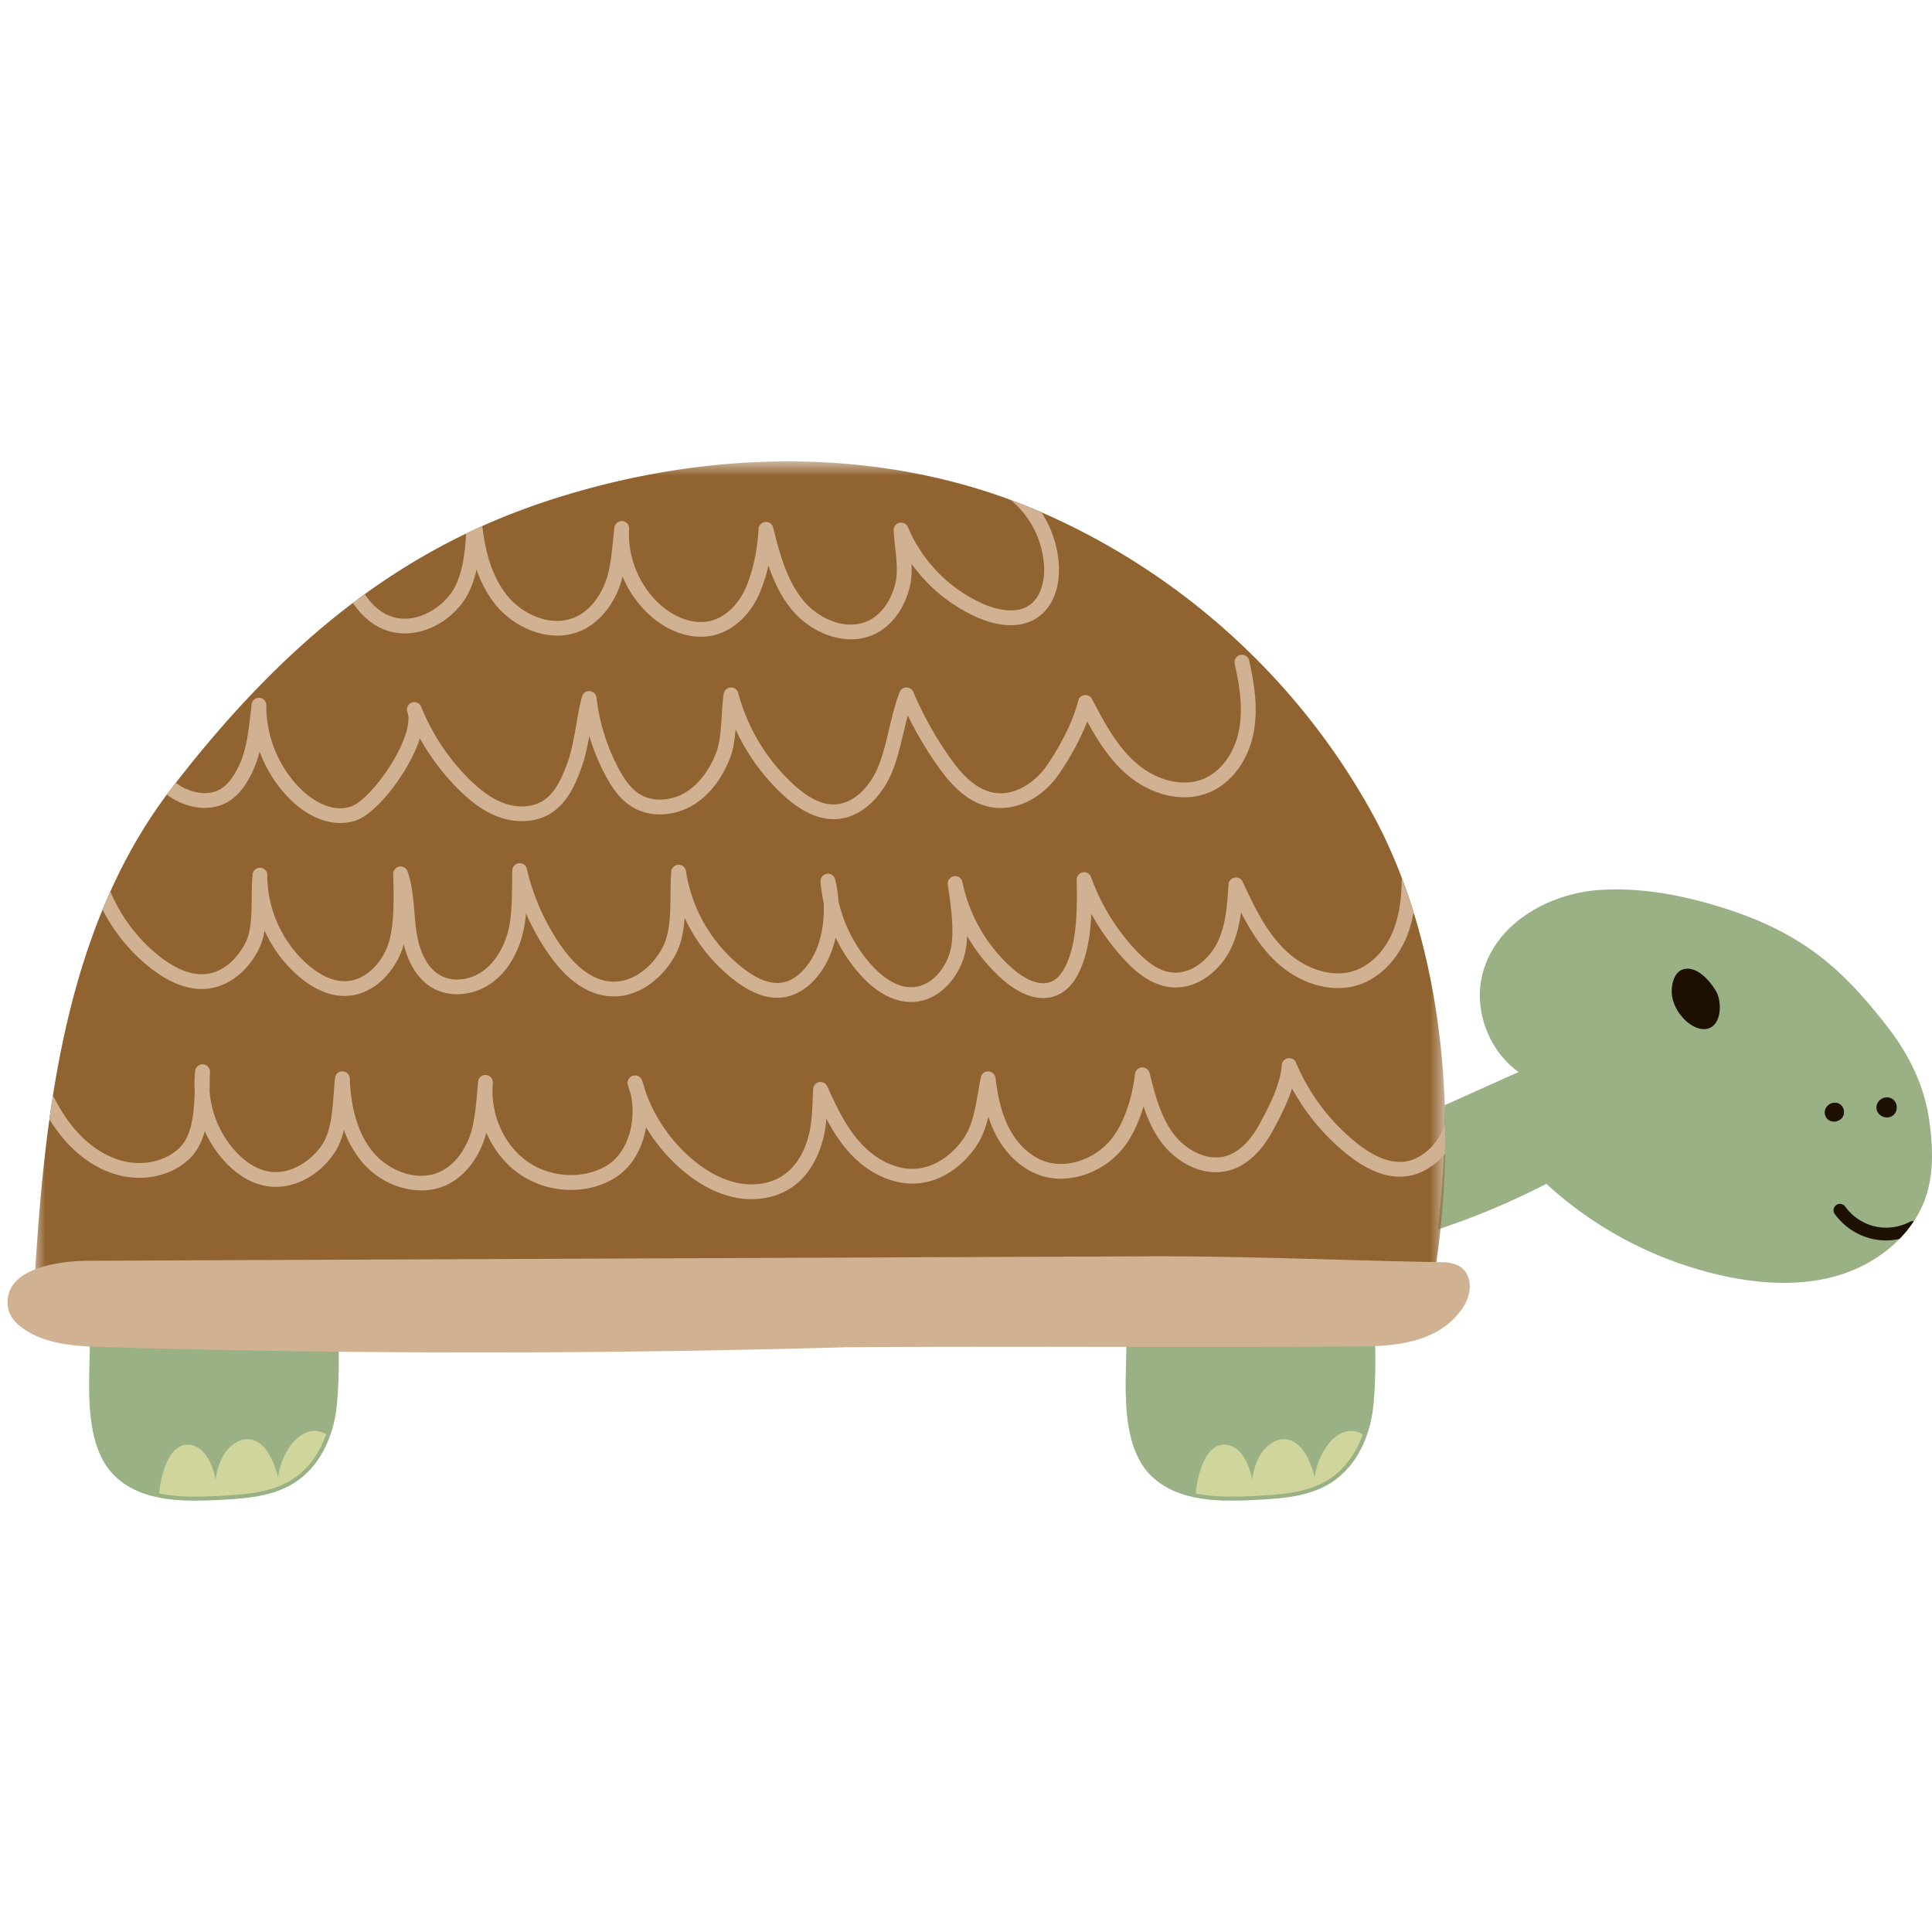 <svg width="120" height="120" viewBox="0 0 120 120" xmlns="http://www.w3.org/2000/svg" xmlns:xlink="http://www.w3.org/1999/xlink"><defs><path id="a" d="M.554.615H88.32v53.173H.554z"/></defs><g fill="none" fill-rule="evenodd"><path d="M89.738 68.642l4.585-2.057c-1.84-1.31-2.789-3.813-2.263-6.004.799-3.333 4.294-5.082 7.203-5.297 2.25-.165 4.71.17 7.513 1.027 2.36.721 4.22 1.605 5.854 2.78 1.917 1.377 3.405 3.144 4.608 4.691 1.437 1.848 2.308 3.8 2.59 5.8.19 1.355.338 3.122-.213 4.763-.74 2.2-2.785 4.055-5.34 4.843-1.064.33-2.228.493-3.479.493-1.22 0-2.526-.156-3.907-.47a23.859 23.859 0 0 1-10.846-5.683 46.1 46.1 0 0 1-6.743 2.838 63.24 63.24 0 0 0 .438-7.724" fill="#99B185"/><path d="M117.303 68.168l.06.012c.51.128.61.85.171 1.132-.345.22-.849.036-.962-.358-.13-.45.288-.855.73-.786m-3.313.322c.555.026.745.751.303 1.053-.368.252-.859.106-.946-.347-.074-.38.266-.723.643-.706m.065 6.358a.4.4 0 0 1 .555.095 3.165 3.165 0 0 0 1.828 1.228 3.18 3.18 0 0 0 2.188-.282.391.391 0 0 1 .244-.036 7.468 7.468 0 0 1-.887 1.098 3.852 3.852 0 0 1-1.728-.01 3.969 3.969 0 0 1-2.295-1.54.395.395 0 0 1 .095-.553m-9.214-14.68c.745.019 1.445.858 1.76 1.425.317.574.34 1.735-.248 2.165-.519.38-1.224.029-1.634-.348-.454-.418-.807-1.012-.872-1.633-.057-.541.103-1.427.738-1.581a.978.978 0 0 1 .256-.028" fill="#1D1000"/><path d="M85.14 83.018c.076 1.514.03 3.2-.096 4.36-.194 1.754-.99 3.53-2.478 4.492-1.317.851-2.966.959-4.534 1.042-2.238.118-4.762.135-6.361-1.429-1.248-1.22-1.462-3.3-1.5-4.947-.025-1.172.055-2.345.04-3.518l1.755.002c4.287.006 8.681.011 13.174-.002" fill="#99B185"/><path d="M85.14 83.018c.076 1.514.03 3.2-.096 4.36-.194 1.754-.99 3.53-2.478 4.492-1.317.851-2.966.959-4.534 1.042-2.238.118-4.762.135-6.361-1.429-1.248-1.22-1.462-3.3-1.5-4.947-.025-1.172.055-2.345.04-3.518l1.755.002c4.287.006 8.681.011 13.174-.002z" stroke="#99B185" stroke-width=".5" stroke-linecap="round" stroke-linejoin="round"/><path d="M74.274 92.766a6.004 6.004 0 0 1 .421-1.826c.204-.502.579-1.117 1.207-1.204.368-.048.774.107 1.082.422.288.293.457.67.584.999.095.244.162.487.21.732.07-.519.215-1.03.485-1.492.304-.52.917-1.093 1.645-.995.751.1 1.208.855 1.46 1.472.122.298.215.588.284.88a4.62 4.62 0 0 1 .607-1.71c.18-.297.831-1.258 1.815-1.16.196.021.388.1.57.208-.403 1.123-1.083 2.134-2.078 2.778-1.317.851-2.966.959-4.534 1.042-1.234.065-2.554.098-3.758-.146" fill="#D0D59C"/><path d="M20.66 87.377c-.194 1.756-.99 3.531-2.478 4.493-1.317.85-2.966.96-4.534 1.042-2.237.118-4.761.135-6.361-1.429-1.247-1.22-1.462-3.3-1.5-4.946-.024-1.122.048-2.243.043-3.365 4.97.115 9.954.192 14.944.226.051 1.41.002 2.917-.115 3.98" fill="#99B185"/><path d="M20.66 87.377c-.194 1.756-.99 3.531-2.478 4.493-1.317.85-2.966.96-4.534 1.042-2.237.118-4.761.135-6.361-1.429-1.247-1.22-1.462-3.3-1.5-4.946-.024-1.122.048-2.243.043-3.365 4.97.115 9.954.192 14.944.226.051 1.41.002 2.917-.115 3.98z" stroke="#99B185" stroke-width=".5" stroke-linecap="round" stroke-linejoin="round"/><path d="M9.89 92.766a6.005 6.005 0 0 1 .421-1.826c.204-.502.58-1.117 1.208-1.204.367-.048.773.107 1.081.422.288.293.458.67.585.999.095.244.161.487.208.732.072-.519.216-1.03.487-1.492.303-.52.916-1.093 1.644-.995.751.1 1.209.855 1.46 1.472.122.298.214.588.285.88a4.62 4.62 0 0 1 .606-1.71c.18-.297.832-1.258 1.815-1.16.196.021.388.1.57.208-.403 1.123-1.082 2.134-2.078 2.778-1.317.851-2.966.959-4.534 1.042-1.234.065-2.554.098-3.758-.146" fill="#D0D59C"/><g transform="matrix(-1 0 0 1 90.33 28.042)"><mask id="b" fill="#fff"><use xlink:href="#a"/></mask><path d="M79.684 20.933c-7.39-9.61-14.777-15.177-23.948-18.056C45.36-.381 34.792-.111 25.981 3.634 17.106 7.406 9.677 14.122 5.061 22.546 2.91 26.475 1.457 31.396.865 36.775a54.242 54.242 0 0 0 .476 14.994.057.057 0 0 0 .056.047l86.865 1.972h.001c.015 0 .03-.006.04-.017a.055.055 0 0 0 .017-.044c-.614-10.405-1.378-23.356-8.636-32.794" fill="#916330" mask="url(#b)"/></g><path d="M10.646 48.974c.092-.12.185-.231.277-.35.14.098.28.195.428.274.619.332 1.543.544 2.278.15.61-.326.987-1.006 1.248-1.561.428-.912.565-2.113.686-3.174l.06-.516a.46.46 0 1 1 .917.056 7.302 7.302 0 0 0 2.08 5.094c.38.387 1.734 1.614 3.158 1.155.836-.27 2.305-2.017 3.082-3.664.45-.952.617-1.773.447-2.196a.46.46 0 0 1 .856-.34 13.367 13.367 0 0 0 2.967 4.483c.778.771 1.471 1.25 2.181 1.505.852.306 1.74.258 2.38-.131.83-.504 1.254-1.541 1.587-2.474.228-.637.372-1.463.512-2.262.105-.604.214-1.228.36-1.76a.457.457 0 0 1 .478-.338.46.46 0 0 1 .423.405 12.356 12.356 0 0 0 1.363 4.389c.296.559.716 1.248 1.348 1.626.784.47 1.916.418 2.817-.128 1.02-.62 1.596-1.675 1.9-2.45.244-.628.298-1.484.35-2.312.03-.485.06-.943.124-1.365a.46.46 0 0 1 .9-.046 11.851 11.851 0 0 0 3.48 5.722c.893.807 1.69 1.2 2.434 1.2.012 0 .023 0 .034-.002 1.36-.02 2.351-1.327 2.787-2.439.265-.673.454-1.471.637-2.242.186-.777.376-1.579.649-2.29a.46.46 0 0 1 .42-.296c.185.01.36.108.433.28a21.99 21.99 0 0 0 2.243 4.037c.647.922 1.547 2.008 2.758 2.222 1.288.226 2.557-.647 3.241-1.615.709-1.002 1.658-2.679 2.002-4.1a.457.457 0 0 1 .392-.348.459.459 0 0 1 .464.243c.745 1.427 1.518 2.901 2.724 3.96 1.274 1.118 2.908 1.515 4.163 1.015 1.104-.442 1.962-1.604 2.24-3.031.27-1.38.03-2.813-.268-4.155a.461.461 0 0 1 .899-.199c.32 1.44.575 2.984.274 4.529-.337 1.73-1.411 3.15-2.803 3.706-1.574.632-3.58.168-5.113-1.177-1.04-.912-1.785-2.097-2.416-3.252-.47 1.231-1.194 2.472-1.805 3.336-1.04 1.471-2.672 2.25-4.155 1.99-1.543-.273-2.602-1.532-3.352-2.599a23.002 23.002 0 0 1-1.832-3.102c-.093.348-.177.705-.26 1.056-.192.803-.39 1.632-.677 2.366-.54 1.376-1.815 2.993-3.63 3.023-.991.002-2.013-.455-3.102-1.437a12.806 12.806 0 0 1-3.023-4.136c-.055.634-.145 1.254-.354 1.79-.355.908-1.038 2.148-2.28 2.9-1.204.731-2.683.782-3.77.133-.826-.496-1.336-1.321-1.688-1.985a13.317 13.317 0 0 1-.997-2.434c-.12.663-.256 1.319-.456 1.88-.386 1.08-.888 2.289-1.975 2.949-.875.53-2.061.61-3.172.21-.842-.302-1.642-.848-2.52-1.719a14.336 14.336 0 0 1-2.401-3.174 7.874 7.874 0 0 1-.384.968c-.796 1.688-2.411 3.753-3.631 4.147a3.004 3.004 0 0 1-.924.143c-1.066 0-2.202-.535-3.178-1.53a8.193 8.193 0 0 1-1.838-2.913 6.45 6.45 0 0 1-.412 1.201c-.322.684-.798 1.526-1.646 1.98-.898.481-2.075.425-3.15-.15a5.214 5.214 0 0 1-.553-.346c.095-.128.187-.258.284-.385M6.858 55.37a10.052 10.052 0 0 0 3.123 4.086c1.047.803 2.018 1.151 2.884 1.034 1.167-.157 2.022-1.158 2.432-2.042.32-.689.329-1.77.338-2.724.004-.49.009-.954.05-1.37a.46.46 0 1 1 .918.045c0 2.082.941 4.145 2.516 5.517.557.487 1.423 1.06 2.354 1.027 1.236-.044 2.194-1.118 2.595-2.164.441-1.153.392-2.999.357-4.347l-.003-.137a.459.459 0 0 1 .895-.16c.283.826.353 1.686.422 2.516.033.402.067.818.125 1.214.115.786.468 2.187 1.535 2.744.778.407 1.842.27 2.65-.337.915-.688 1.34-1.755 1.536-2.531.206-.82.216-2.027.224-2.998.002-.237.004-.464.008-.674a.46.46 0 0 1 .909-.093 13.796 13.796 0 0 0 2.092 4.732c.984 1.42 2.035 2.179 3.121 2.258 1.419.107 2.644-1.005 3.23-2.148.454-.888.465-2.094.477-3.26.005-.499.01-.97.047-1.425a.459.459 0 0 1 .443-.421.453.453 0 0 1 .47.391 9.422 9.422 0 0 0 3.648 6.11c.859.642 1.6.912 2.264.826 1.106-.145 1.792-1.26 2.035-1.733.46-.891.67-2.075.606-3.235a9.783 9.783 0 0 1-.192-1.3.46.46 0 0 1 .907-.142c.106.432.172.878.202 1.327a8.94 8.94 0 0 0 2.028 3.955c.495.557 1.49 1.485 2.621 1.401 1.172-.08 2.005-1.191 2.282-2.19.306-1.093.069-2.741-.103-3.945l-.034-.237a.46.46 0 0 1 .379-.516.459.459 0 0 1 .528.361 9.804 9.804 0 0 0 3.122 5.382c.42.368 1.494 1.184 2.392.807.496-.209.87-.744 1.176-1.684.458-1.4.43-3.275.409-4.645a.46.46 0 0 1 .895-.16 13.103 13.103 0 0 0 2.764 4.523c.82.873 1.535 1.316 2.255 1.394 1.214.127 2.296-.837 2.789-1.795.543-1.057.625-2.222.712-3.455l.015-.222a.46.46 0 0 1 .877-.161c.705 1.508 1.436 3.068 2.63 4.229 1.257 1.223 2.932 1.737 4.264 1.311 1.057-.338 1.982-1.288 2.472-2.542.412-1.051.509-2.184.516-3.219.262.694.508 1.404.734 2.135a7.768 7.768 0 0 1-.391 1.417c-.591 1.508-1.73 2.66-3.05 3.082-1.653.529-3.69-.071-5.19-1.528-.888-.864-1.542-1.926-2.09-2.99-.104.8-.288 1.599-.68 2.362-.653 1.269-2.049 2.466-3.708 2.287-1.25-.135-2.212-1.023-2.827-1.679a14.01 14.01 0 0 1-2.08-2.88c-.043.961-.157 1.956-.44 2.82-.25.762-.695 1.825-1.694 2.245-1.33.558-2.676-.365-3.359-.965a10.709 10.709 0 0 1-2.221-2.725c-.016.438-.068.86-.174 1.24-.362 1.297-1.488 2.746-3.106 2.859a3.533 3.533 0 0 1-.205.006c-1.352 0-2.462-.921-3.17-1.715a9.818 9.818 0 0 1-1.512-2.28 6.308 6.308 0 0 1-.53 1.485c-.654 1.272-1.65 2.082-2.734 2.224-.917.121-1.876-.208-2.938-1.003a10.348 10.348 0 0 1-3.176-3.942c-.056.79-.19 1.557-.536 2.231-.722 1.413-2.27 2.784-4.115 2.646-1.379-.1-2.661-.992-3.813-2.65a14.713 14.713 0 0 1-1.393-2.51 7.696 7.696 0 0 1-.19 1.245c-.231.918-.744 2.19-1.873 3.039-1.088.817-2.547.983-3.632.417-.917-.478-1.577-1.453-1.896-2.778a4.46 4.46 0 0 1-.149.462c-.508 1.329-1.764 2.696-3.422 2.754-.974.033-2.013-.399-2.993-1.253a8.274 8.274 0 0 1-2.08-2.806 4.014 4.014 0 0 1-.3 1.031c-.654 1.411-1.858 2.395-3.143 2.568-1.12.15-2.32-.259-3.57-1.217a10.942 10.942 0 0 1-3.048-3.684c.156-.378.319-.754.487-1.128M3.289 68.04c.34.67.747 1.357 1.249 1.97.893 1.093 2.01 1.843 3.147 2.115 1.27.304 2.624-.018 3.452-.818.796-.771.92-2.184.957-3.54a6.992 6.992 0 0 1 .032-1.276.462.462 0 0 1 .917.069 46.82 46.82 0 0 0-.015.648c-.003.177-.006.359-.012.544a6.3 6.3 0 0 0 1.575 3.72c.467.519 1.222 1.166 2.175 1.303 1.31.188 2.556-.683 3.21-1.63.578-.836.669-2.073.757-3.27.023-.315.045-.625.076-.918.025-.239.225-.436.475-.41a.46.46 0 0 1 .443.443c.068 1.98.565 3.53 1.477 4.607.92 1.089 2.69 1.869 4.156 1.168.784-.374 1.428-1.149 1.813-2.18.295-.792.39-1.881.474-2.842.016-.193.033-.38.05-.559a.454.454 0 0 1 .502-.412.458.458 0 0 1 .414.498c-.17 1.86.631 3.744 2.042 4.8 1.458 1.091 3.585 1.221 5.057.309 1.368-.847 1.819-2.87 1.463-4.42a9.447 9.447 0 0 1-.18-.583.458.458 0 0 1 .3-.556.459.459 0 0 1 .574.269c.077.197.14.403.191.616a9.877 9.877 0 0 0 2.971 4.324c.916.765 1.85 1.252 2.777 1.444 1.065.22 2.117.036 2.887-.504.871-.612 1.296-1.595 1.5-2.313.222-.783.255-1.653.288-2.494l.022-.52a.46.46 0 0 1 .88-.165c.622 1.382 1.211 2.606 2.137 3.59 1.006 1.074 2.308 1.64 3.479 1.515 1.071-.115 2.148-.832 2.88-1.916.512-.76.693-1.802.867-2.808.056-.324.111-.642.176-.948a.455.455 0 0 1 .47-.363c.226.01.41.18.437.403.167 1.376.437 2.356.876 3.18.54 1.011 1.37 1.752 2.28 2.033 1.24.381 2.768-.08 3.807-1.147.85-.874 1.487-2.488 1.705-4.317a.46.46 0 0 1 .428-.403.476.476 0 0 1 .476.347c.314 1.266.672 2.7 1.488 3.783.684.91 1.988 1.73 3.234 1.382.99-.276 1.682-1.217 2.088-1.958.632-1.154 1.315-2.487 1.4-3.7a.459.459 0 0 1 .386-.421.455.455 0 0 1 .499.276 12.717 12.717 0 0 0 3.74 4.968c1.121.9 2.14 1.295 3.026 1.174.836-.115 1.648-.72 2.172-1.62.127-.217.235-.444.328-.678.008.601.006 1.203-.006 1.806-.645.768-1.489 1.28-2.368 1.4-1.15.161-2.405-.302-3.73-1.37a13.63 13.63 0 0 1-3.41-4.078c-.297.936-.775 1.855-1.23 2.683-.703 1.283-1.62 2.114-2.646 2.401-1.67.465-3.324-.524-4.22-1.715-.518-.687-.865-1.466-1.13-2.256-.29.996-.772 2.114-1.568 2.934-1.274 1.31-3.18 1.867-4.742 1.384-1.14-.35-2.167-1.254-2.82-2.479a7.302 7.302 0 0 1-.503-1.198c-.158.646-.377 1.27-.747 1.816-.894 1.326-2.187 2.17-3.545 2.316-1.456.156-3.047-.516-4.25-1.8-.615-.654-1.096-1.405-1.52-2.205a7.782 7.782 0 0 1-.249 1.417c-.243.86-.763 2.046-1.854 2.813-.712.5-1.604.763-2.543.763-.35 0-.706-.036-1.063-.11-1.077-.224-2.147-.776-3.18-1.64a10.749 10.749 0 0 1-2.312-2.716c-.214 1.27-.846 2.47-1.93 3.142-1.81 1.122-4.318.975-6.096-.353-.827-.62-1.476-1.478-1.895-2.45-.05.19-.106.375-.171.55-.469 1.255-1.277 2.21-2.278 2.688-1.653.79-3.913.187-5.258-1.404a6.459 6.459 0 0 1-1.137-2.01c-.13.537-.324 1.046-.629 1.487-.995 1.44-2.605 2.234-4.1 2.017-1.226-.176-2.161-.966-2.73-1.598a7.066 7.066 0 0 1-1.184-1.825c-.18.653-.469 1.248-.941 1.705-1.065 1.03-2.717 1.432-4.308 1.053-1.707-.408-2.926-1.545-3.647-2.427a10.1 10.1 0 0 1-.755-1.065c.068-.495.142-.99.22-1.485m61.173-29.698c-1.3.9-2.968.367-3.846-.03a10.026 10.026 0 0 1-4-3.298c.023.493.005.98-.11 1.443-.325 1.314-1.083 2.363-2.08 2.878a3.378 3.378 0 0 1-1.567.373c-1.397 0-2.795-.785-3.64-1.79-.701-.832-1.153-1.808-1.49-2.802a10.471 10.471 0 0 1-.49 1.588c-.579 1.438-1.676 2.472-2.936 2.761-1.27.291-2.74-.172-3.928-1.241a6.747 6.747 0 0 1-1.704-2.41c-.06.24-.13.472-.213.687-.479 1.231-1.286 2.166-2.273 2.632-1.955.922-4.25-.13-5.418-1.589a7.224 7.224 0 0 1-1.167-2.17c-.17.751-.432 1.445-.84 2.01-1.125 1.556-3.036 2.3-4.644 1.807-.865-.264-1.633-.89-2.197-1.742.246-.186.495-.36.743-.539.448.694 1.052 1.199 1.725 1.405 1.378.424 2.867-.419 3.625-1.468.657-.907.866-2.301.935-3.694.335-.16.67-.32 1.01-.473.165 1.403.523 3.034 1.53 4.293.946 1.184 2.776 2.052 4.304 1.331.772-.365 1.415-1.122 1.808-2.133.29-.745.395-1.786.489-2.706.024-.232.046-.457.071-.666a.46.46 0 1 1 .916.08c-.102 1.722.632 3.509 1.917 4.664.966.869 2.127 1.254 3.104 1.029.966-.223 1.82-1.048 2.288-2.21.406-1.01.652-2.191.732-3.51a.46.46 0 0 1 .905-.085c.39 1.543.833 3.291 1.903 4.563.938 1.114 2.685 1.91 4.078 1.191.762-.394 1.35-1.226 1.61-2.283.162-.654.074-1.456-.01-2.232-.04-.356-.08-.725-.095-1.073a.462.462 0 0 1 .885-.195 9.091 9.091 0 0 0 4.604 4.74c.564.254 1.98.775 2.94.111.623-.43.964-1.333.913-2.416a5.769 5.769 0 0 0-2.066-4.117c.528.196 1.05.4 1.566.619.114.049.227.104.341.154a6.669 6.669 0 0 1 1.078 3.3c.068 1.422-.41 2.594-1.306 3.213M.906 79.676c1.097-1.288 3.953-1.364 4.515-1.367l66.402-.28c3.687 0 7.432.105 11.054.205 2.206.062 4.489.126 6.732.164 1.01.018 1.588.478 1.672 1.332.05.51-.124 1.077-.491 1.595-1.42 2.007-3.96 2.293-6.256 2.308-5.509.037-10.845.032-16.007.024-5.16-.007-10.498-.013-16.005.024a803.901 803.901 0 0 1-46.308-.02c-1.67-.048-3.569-.191-4.96-1.28-.417-.325-.684-.738-.752-1.162-.097-.596.04-1.116.404-1.543" fill="#D0B191"/></g></svg>